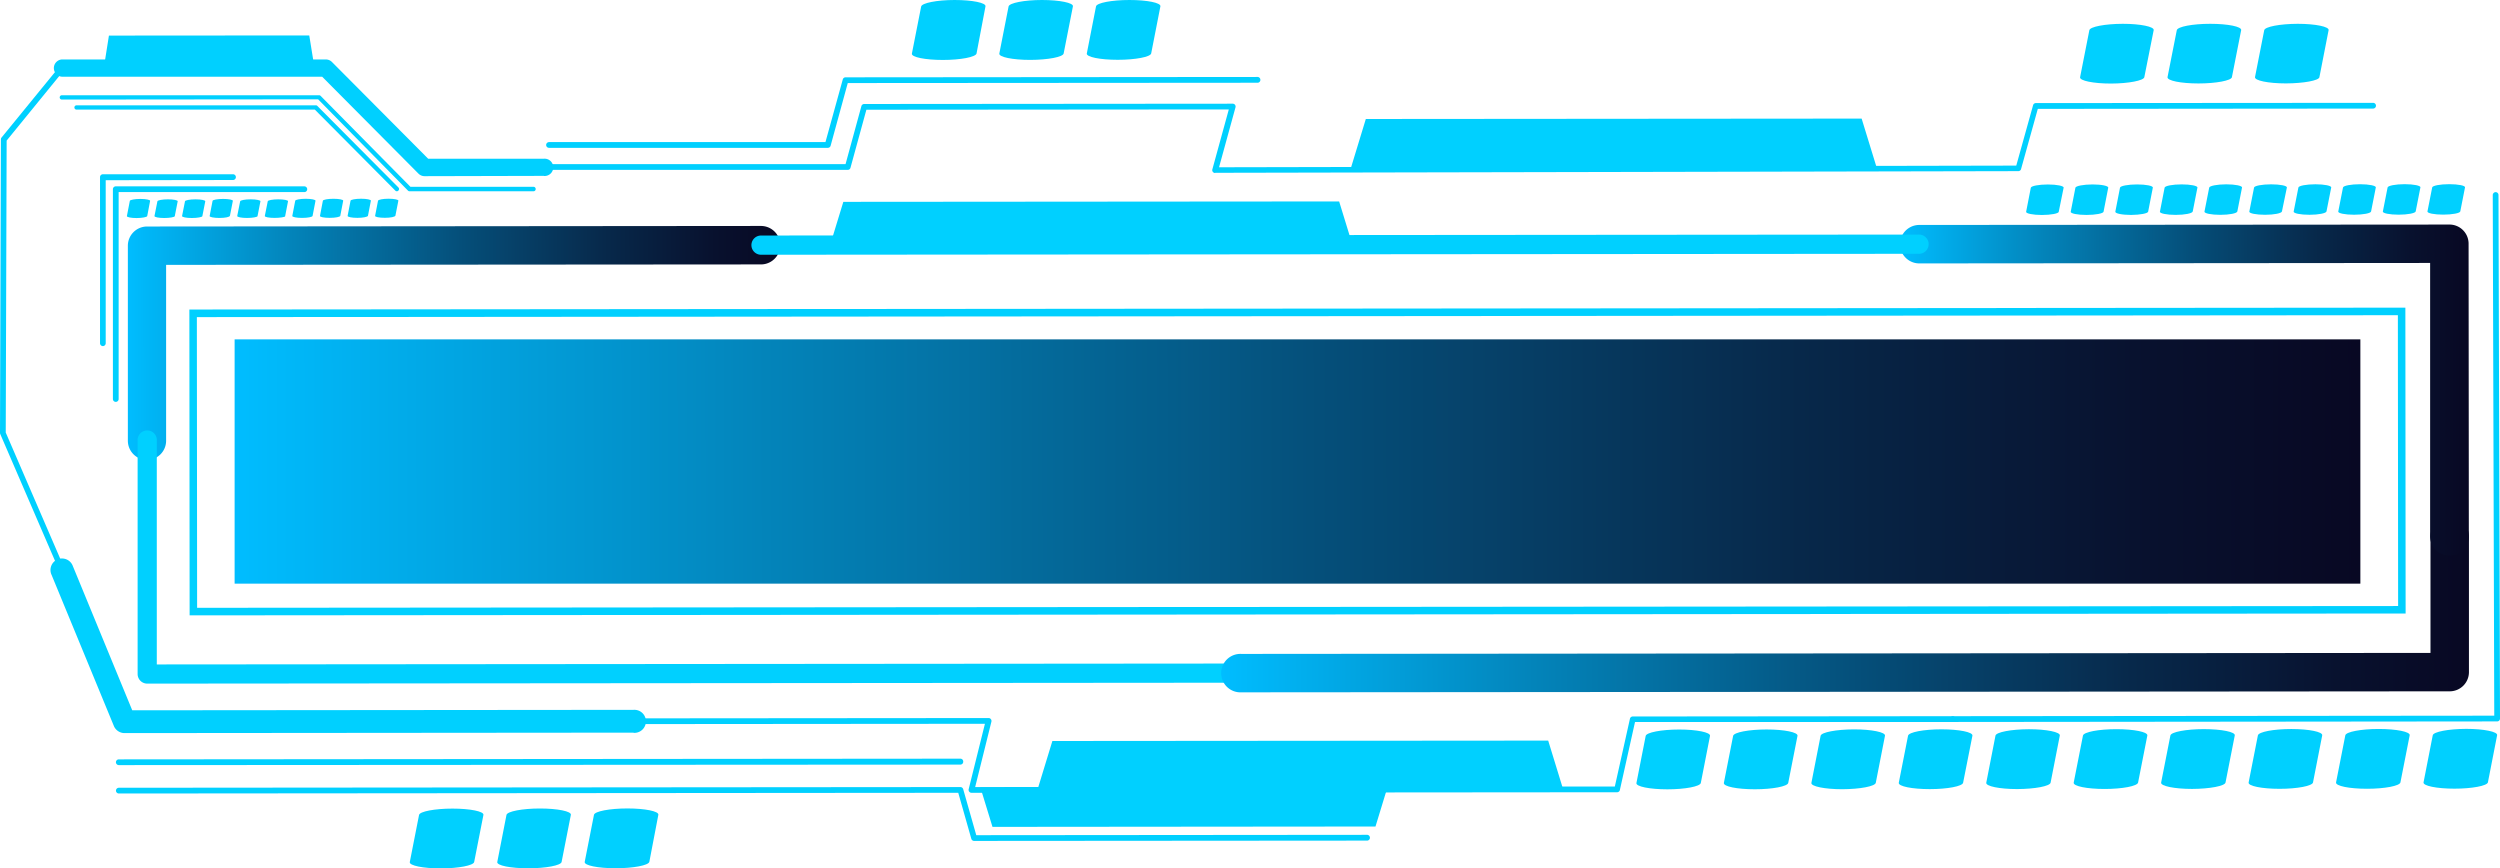 <svg xmlns="http://www.w3.org/2000/svg" xmlns:xlink="http://www.w3.org/1999/xlink" viewBox="0 0 496.66 172.52"><defs><style>.cls-1{fill:url(#Безымянный_градиент_21);}.cls-2{fill:#00d0ff;}.cls-3{fill:url(#Безымянный_градиент_21-2);}.cls-4{fill:url(#Безымянный_градиент_21-3);}.cls-5{fill:url(#Безымянный_градиент_21-4);}</style><linearGradient id="Безымянный_градиент_21" x1="48.55" y1="90.95" x2="470.87" y2="90.95" gradientTransform="translate(-2.02 0.94) rotate(-0.05)" gradientUnits="userSpaceOnUse"><stop offset="0" stop-color="#00bdff"/><stop offset="0.25" stop-color="#0384ba"/><stop offset="0.51" stop-color="#054f7a"/><stop offset="0.73" stop-color="#07294b"/><stop offset="0.9" stop-color="#08112e"/><stop offset="1" stop-color="#080823"/></linearGradient><linearGradient id="Безымянный_градиент_21-2" x1="27.34" y1="67.26" x2="156.99" y2="67.26" xlink:href="#Безымянный_градиент_21"/><linearGradient id="Безымянный_градиент_21-3" x1="244.66" y1="119.49" x2="492.35" y2="119.49" xlink:href="#Безымянный_градиент_21"/><linearGradient id="Безымянный_градиент_21-4" x1="379.41" y1="76.94" x2="492.35" y2="76.94" xlink:href="#Безымянный_градиент_21"/></defs><title>notfound_button</title><g id="Layer_2" data-name="Layer 2"><g id="Layer_1-2" data-name="Layer 1"><rect class="cls-1" x="46.61" y="67.42" width="422.31" height="48.53"/><path class="cls-2" d="M477.91,121.88l-440.24.37-.05-60.76,440.24-.37ZM39.16,120.75l437.26-.36-.05-57.77L39.11,63Z"/><path class="cls-3" d="M29.22,91.37a3.82,3.82,0,0,1-3.82-3.81l0-38.75A3.82,3.82,0,0,1,29.18,45l122-.11a3.82,3.82,0,0,1,0,7.64L33,52.62l0,34.93A3.81,3.81,0,0,1,29.22,91.37Z"/><path class="cls-2" d="M246.57,135.63l-217.32.18a1.91,1.91,0,0,1-1.91-1.9l0-46.35a1.91,1.91,0,1,1,3.81,0l0,44.44,215.41-.18a1.91,1.91,0,0,1,0,3.82Z"/><path class="cls-4" d="M486.62,137.34l-240,.2a3.82,3.82,0,1,1,0-7.63l236.23-.2,0-23.16a3.82,3.82,0,1,1,7.64,0l0,27A3.82,3.82,0,0,1,486.62,137.34Z"/><path class="cls-5" d="M486.6,110.37a3.82,3.82,0,0,1-3.82-3.82l0-54.31-101.49.09a3.82,3.82,0,0,1,0-7.64l105.31-.08a3.8,3.8,0,0,1,3.82,3.81l.05,58.13A3.83,3.83,0,0,1,486.6,110.37Z"/><path class="cls-2" d="M381.25,50.42l-230.06.19a1.91,1.91,0,1,1,0-3.82l230.05-.19a1.91,1.91,0,0,1,0,3.82Z"/><path class="cls-2" d="M12.37,113.88a.59.59,0,0,1-.53-.35L.05,86.23A.64.64,0,0,1,0,86L.18,27.68a.55.55,0,0,1,.13-.36L11.84,13.2a.59.59,0,0,1,.81-.08.58.58,0,0,1,.08.81l-11.41,14-.18,58,11.75,27.2a.56.56,0,0,1-.3.75A.59.59,0,0,1,12.37,113.88Z"/><path class="cls-2" d="M125.88,145.55l-101.14.09a2.3,2.3,0,0,1-2.12-1.42l-12.37-30a2.29,2.29,0,1,1,4.23-1.74l11.79,28.63,99.61-.09a2.29,2.29,0,1,1,0,4.57Z"/><path class="cls-2" d="M321.29,157.39,193,157.5a.56.56,0,0,1-.45-.22.58.58,0,0,1-.11-.49l3.23-13-69.81.06a.57.57,0,0,1-.57-.57.56.56,0,0,1,.57-.57l70.54-.06a.55.55,0,0,1,.45.22.58.58,0,0,1,.11.49l-3.23,13,127.08-.11,3-13.46a.57.57,0,0,1,.55-.45l63.56-.06a.58.58,0,0,1,.57.57.59.59,0,0,1-.57.58l-63.1,0-3,13.47A.56.56,0,0,1,321.29,157.39Z"/><path class="cls-2" d="M387.92,143.43a.58.58,0,0,1,0-1.15l107.6-.1-.3-103.43a.59.59,0,0,1,.57-.58h0a.57.57,0,0,1,.57.57l.3,104a.57.57,0,0,1-.16.41.57.57,0,0,1-.41.17Z"/><path class="cls-2" d="M241.4,34.37a.58.58,0,0,1-.45-.22.56.56,0,0,1-.1-.5l3.27-11.91-72,.06-3.16,11.53a.56.56,0,0,1-.55.42l-60.27,0a.58.58,0,0,1-.57-.57.57.57,0,0,1,.57-.57l59.84,0,3.15-11.53a.58.58,0,0,1,.56-.42l73.21-.06a.57.57,0,0,1,.55.72l-3.27,11.91,158.38-.33,3.34-12a.57.57,0,0,1,.55-.42l67-.05a.57.57,0,0,1,0,1.14l-66.61.06-3.34,12A.57.57,0,0,1,401,34l-159.56.33Z"/><path class="cls-2" d="M108.11,34.94,84.35,35a1.72,1.72,0,0,1-1.21-.5L64,15.24l-51.71,0a1.72,1.72,0,0,1,0-3.43l52.43,0a1.72,1.72,0,0,1,1.22.5L85.06,31.53l23,0a1.72,1.72,0,1,1,0,3.43Z"/><polygon class="cls-2" points="369.84 23.56 271.34 23.64 268.25 33.78 372.95 33.69 369.84 23.56"/><polygon class="cls-2" points="307.57 147.13 209.07 147.21 205.97 157.35 310.68 157.27 307.57 147.13"/><polygon class="cls-2" points="273.26 164.2 197.17 164.27 194.77 156.44 275.65 156.37 273.26 164.2"/><polygon class="cls-2" points="61.44 7.04 21.64 7.07 20.4 14.9 62.7 14.86 61.44 7.04"/><polygon class="cls-2" points="266.04 40.02 167.54 40.1 164.44 50.24 269.15 50.15 266.04 40.02"/><path class="cls-2" d="M190.79,151.9,23.6,152a.58.58,0,0,1-.57-.57.57.57,0,0,1,.57-.57l167.19-.14a.56.56,0,0,1,.57.57A.57.57,0,0,1,190.79,151.9Z"/><path class="cls-2" d="M271.65,167l-78.13.06a.58.58,0,0,1-.55-.41l-2.6-9.15-166.76.14a.57.57,0,1,1,0-1.14l167.19-.14a.58.58,0,0,1,.55.41l2.6,9.15,77.7-.07a.58.58,0,0,1,0,1.15Z"/><path class="cls-2" d="M331.25,156.81h0c-3.52,0-6.29-.56-6.15-1.25l1.84-9.36c.13-.69,3.12-1.27,6.64-1.27h0c3.52,0,6.28.57,6.14,1.26l-1.83,9.36C337.75,156.24,334.76,156.81,331.25,156.81Z"/><path class="cls-2" d="M348.62,156.8h0c-3.52,0-6.28-.56-6.15-1.26l1.84-9.35c.14-.7,3.13-1.27,6.64-1.27h0c3.52,0,6.29.56,6.15,1.26l-1.84,9.35C355.13,156.23,352.14,156.8,348.62,156.8Z"/><path class="cls-2" d="M366,156.79h0c-3.51,0-6.28-.57-6.14-1.26l1.83-9.36c.14-.69,3.13-1.26,6.65-1.27h0c3.51,0,6.28.57,6.14,1.26l-1.83,9.36C372.5,156.21,369.51,156.78,366,156.79Z"/><path class="cls-2" d="M383.37,156.77h0c-3.52,0-6.28-.56-6.15-1.26l1.84-9.35c.14-.7,3.12-1.27,6.64-1.27h0c3.52,0,6.28.56,6.15,1.26L390,155.5C389.87,156.2,386.89,156.77,383.37,156.77Z"/><path class="cls-2" d="M400.74,156.76h0c-3.51,0-6.28-.57-6.14-1.26l1.83-9.36c.14-.69,3.13-1.26,6.64-1.27h0c3.51,0,6.28.57,6.14,1.26l-1.83,9.36C407.25,156.18,404.26,156.75,400.74,156.76Z"/><path class="cls-2" d="M418.12,156.74h0c-3.52,0-6.29-.56-6.15-1.26l1.84-9.35c.13-.7,3.12-1.27,6.64-1.27h0c3.52,0,6.28.56,6.15,1.26l-1.84,9.35C424.62,156.17,421.63,156.74,418.12,156.74Z"/><path class="cls-2" d="M435.49,156.73h0c-3.52,0-6.28-.57-6.15-1.26l1.84-9.36c.14-.69,3.13-1.26,6.64-1.26h0c3.52,0,6.29.56,6.15,1.25l-1.84,9.36C442,156.15,439,156.72,435.49,156.73Z"/><path class="cls-2" d="M452.87,156.71h0c-3.52,0-6.29-.56-6.15-1.25l1.84-9.36c.13-.7,3.12-1.27,6.64-1.27h0c3.51,0,6.28.56,6.14,1.26l-1.83,9.36C459.37,156.14,456.38,156.71,452.87,156.71Z"/><path class="cls-2" d="M470.24,156.7h0c-3.52,0-6.28-.56-6.15-1.26l1.84-9.36c.14-.69,3.12-1.26,6.64-1.26h0c3.52,0,6.28.56,6.15,1.25l-1.84,9.36C476.75,156.13,473.76,156.7,470.24,156.7Z"/><path class="cls-2" d="M487.61,156.68h0c-3.51,0-6.28-.56-6.14-1.25l1.83-9.36c.14-.69,3.13-1.26,6.65-1.27h0c3.51,0,6.28.57,6.14,1.26l-1.83,9.36C494.12,156.11,491.13,156.68,487.61,156.68Z"/><path class="cls-2" d="M187.31,11.91h0c-3.52,0-6.29-.56-6.15-1.26L183,1.3C183.13.6,186.12,0,189.64,0h0c3.52,0,6.28.56,6.14,1.26L194,10.64C193.81,11.34,190.82,11.91,187.31,11.91Z"/><path class="cls-2" d="M204.68,11.9h0c-3.52,0-6.28-.57-6.15-1.26l1.84-9.36C200.51.59,203.5,0,207,0h0c3.52,0,6.29.57,6.15,1.26l-1.84,9.36C211.19,11.32,208.2,11.89,204.68,11.9Z"/><path class="cls-2" d="M222.05,11.88h0c-3.51,0-6.28-.56-6.14-1.26l1.83-9.35c.14-.7,3.13-1.27,6.65-1.27h0c3.51,0,6.28.56,6.14,1.26l-1.83,9.35C228.56,11.31,225.57,11.88,222.05,11.88Z"/><path class="cls-2" d="M87.56,172.52h0c-3.52,0-6.28-.56-6.15-1.26l1.84-9.36c.13-.69,3.12-1.26,6.64-1.26h0c3.52,0,6.28.56,6.15,1.25l-1.84,9.36C94.06,171.94,91.08,172.52,87.56,172.52Z"/><path class="cls-2" d="M104.93,172.5h0c-3.51,0-6.28-.56-6.14-1.25l1.83-9.36c.14-.69,3.13-1.27,6.64-1.27h0c3.52,0,6.29.56,6.15,1.26l-1.84,9.36C111.44,171.93,108.45,172.5,104.93,172.5Z"/><path class="cls-2" d="M122.31,172.49h0c-3.52,0-6.29-.56-6.15-1.26l1.84-9.35c.13-.7,3.12-1.27,6.64-1.27h0c3.52,0,6.28.56,6.15,1.26L129,171.22C128.81,171.92,125.82,172.49,122.31,172.49Z"/><path class="cls-2" d="M419.39,16.6h0c-3.52,0-6.29-.57-6.15-1.26L415.08,6c.13-.69,3.12-1.26,6.64-1.27h0c3.51,0,6.28.57,6.14,1.26L426,15.33C425.89,16,422.9,16.59,419.39,16.6Z"/><path class="cls-2" d="M436.76,16.58h0c-3.52,0-6.28-.56-6.15-1.26L432.45,6c.14-.7,3.13-1.27,6.64-1.27h0c3.52,0,6.29.56,6.15,1.26l-1.84,9.35C443.27,16,440.28,16.58,436.76,16.58Z"/><path class="cls-2" d="M454.13,16.57h0c-3.51,0-6.28-.57-6.14-1.26L449.82,6c.14-.69,3.13-1.26,6.65-1.27h0c3.51,0,6.28.57,6.14,1.26l-1.83,9.36C460.64,16,457.65,16.56,454.13,16.57Z"/><path class="cls-2" d="M27.15,43.32h0c-1.11,0-2-.18-1.94-.4l.58-3c0-.22,1-.4,2.1-.4h0c1.11,0,2,.18,1.93.4l-.57,3C29.2,43.13,28.26,43.31,27.15,43.32Z"/><path class="cls-2" d="M32.63,43.31h0c-1.11,0-2-.18-1.94-.4L31.27,40c0-.22,1-.4,2.1-.4h0c1.1,0,2,.18,1.93.4l-.58,2.95C34.68,43.13,33.74,43.31,32.63,43.31Z"/><path class="cls-2" d="M38.11,43.31h0c-1.11,0-2-.18-1.94-.4L36.75,40c0-.22,1-.4,2.09-.4h0c1.11,0,2,.18,1.94.4l-.58,2.95C40.16,43.13,39.22,43.31,38.11,43.31Z"/><path class="cls-2" d="M43.59,43.3h0c-1.11,0-2-.18-1.94-.39l.58-3c0-.21,1-.39,2.09-.39h0c1.11,0,2,.17,1.94.39l-.58,2.95C45.64,43.12,44.7,43.3,43.59,43.3Z"/><path class="cls-2" d="M49.07,43.3h0c-1.11,0-2-.18-1.94-.4L47.71,40c0-.22,1-.4,2.09-.4h0c1.11,0,2,.18,1.94.4l-.58,2.95C51.12,43.12,50.18,43.3,49.07,43.3Z"/><path class="cls-2" d="M54.55,43.29h0c-1.11,0-2-.17-1.94-.39L53.19,40c0-.22,1-.4,2.09-.4h0c1.11,0,2,.17,1.94.39l-.58,3C56.6,43.11,55.65,43.29,54.55,43.29Z"/><path class="cls-2" d="M60,43.29h0c-1.1,0-2-.18-1.93-.4l.58-3c0-.22,1-.4,2.09-.4h0c1.11,0,2,.18,1.94.4l-.58,3C62.08,43.11,61.13,43.29,60,43.29Z"/><path class="cls-2" d="M65.5,43.28h0c-1.11,0-2-.17-1.93-.39l.57-3c0-.22,1-.4,2.1-.4h0c1.11,0,2,.17,1.94.39l-.58,3C67.56,43.1,66.61,43.28,65.5,43.28Z"/><path class="cls-2" d="M71,43.28h0c-1.11,0-2-.18-1.94-.4l.58-3c0-.22,1-.4,2.1-.4h0c1.11,0,2,.18,1.94.4l-.58,3C73,43.1,72.09,43.28,71,43.28Z"/><path class="cls-2" d="M76.46,43.27h0c-1.11,0-2-.17-1.94-.39l.58-3c.05-.22,1-.4,2.1-.4h0c1.11,0,2,.18,1.94.39l-.58,2.95C78.51,43.09,77.57,43.27,76.46,43.27Z"/><path class="cls-2" d="M405.65,42.71h0c-1.79,0-3.2-.29-3.13-.64l.93-4.77c.07-.36,1.6-.65,3.39-.65h0c1.79,0,3.2.29,3.13.64L409,42.06C409,42.42,407.44,42.71,405.65,42.71Z"/><path class="cls-2" d="M414.51,42.7h0c-1.79,0-3.2-.28-3.13-.64l.93-4.77c.07-.35,1.6-.64,3.39-.65h0c1.79,0,3.2.29,3.13.65l-.93,4.77C417.83,42.41,416.3,42.7,414.51,42.7Z"/><path class="cls-2" d="M423.37,42.7h0c-1.79,0-3.2-.29-3.13-.65l.93-4.77c.07-.35,1.6-.64,3.39-.64h0c1.79,0,3.2.28,3.13.64l-.93,4.77C426.69,42.4,425.16,42.69,423.37,42.7Z"/><path class="cls-2" d="M432.23,42.69h0c-1.79,0-3.2-.29-3.13-.64l.93-4.77c.07-.36,1.6-.65,3.39-.65h0c1.79,0,3.2.29,3.13.64L435.62,42C435.55,42.4,434,42.69,432.23,42.69Z"/><path class="cls-2" d="M441.09,42.68h0c-1.79,0-3.2-.29-3.14-.64l.94-4.77c.07-.35,1.59-.65,3.39-.65h0c1.79,0,3.2.29,3.13.64L444.48,42C444.41,42.39,442.88,42.68,441.09,42.68Z"/><path class="cls-2" d="M450,42.67h0c-1.79,0-3.21-.28-3.14-.64l.94-4.77c.07-.35,1.59-.64,3.39-.64h0c1.79,0,3.2.28,3.13.64L453.34,42C453.27,42.38,451.74,42.67,450,42.67Z"/><path class="cls-2" d="M458.81,42.67h0c-1.8,0-3.21-.29-3.14-.64l.94-4.78c.07-.35,1.59-.64,3.39-.64h0c1.79,0,3.2.29,3.13.64L462.19,42C462.12,42.37,460.6,42.67,458.81,42.67Z"/><path class="cls-2" d="M467.67,42.66h0c-1.8,0-3.21-.29-3.14-.64l.94-4.77c.07-.36,1.59-.65,3.39-.65h0c1.79,0,3.2.29,3.13.64L471.05,42C471,42.37,469.46,42.66,467.67,42.66Z"/><path class="cls-2" d="M476.53,42.65h0c-1.8,0-3.21-.28-3.14-.64l.94-4.77c.07-.35,1.59-.65,3.39-.65h0c1.79,0,3.2.29,3.13.64L479.91,42C479.84,42.36,478.32,42.65,476.53,42.65Z"/><path class="cls-2" d="M485.39,42.64h0c-1.8,0-3.21-.28-3.14-.64l.94-4.77c.07-.35,1.59-.64,3.38-.64h0c1.8,0,3.21.28,3.14.64L488.77,42C488.7,42.35,487.18,42.64,485.39,42.64Z"/><path class="cls-2" d="M106,38,81.36,38a.42.42,0,0,1-.3-.12L63.2,19.73l-50.91.05a.43.43,0,0,1-.43-.43.43.43,0,0,1,.43-.43l51.09,0a.43.43,0,0,1,.31.12L81.54,37.11l24.45,0a.43.43,0,0,1,.43.43A.43.43,0,0,1,106,38Z"/><path class="cls-2" d="M78.85,38a.42.42,0,0,1-.3-.12l-16-16.1-47.34,0a.43.43,0,0,1-.43-.43.43.43,0,0,1,.43-.43l47.52,0A.42.42,0,0,1,63,21L79.15,37.24a.43.43,0,0,1,0,.61A.42.42,0,0,1,78.85,38Z"/><path class="cls-2" d="M23,79.84a.57.57,0,0,1-.57-.57l0-41.68a.57.57,0,0,1,.57-.57l37.46,0a.57.57,0,0,1,.57.57.56.56,0,0,1-.57.57l-36.89,0,0,41.11A.57.57,0,0,1,23,79.84Z"/><path class="cls-2" d="M20.44,68.76a.58.58,0,0,1-.57-.57l0-33a.57.57,0,0,1,.57-.57l25.85,0a.56.56,0,0,1,.57.57.57.57,0,0,1-.57.57L21,35.8l0,32.38A.57.57,0,0,1,20.44,68.76Z"/><path class="cls-2" d="M164.43,29.37l-55.35,0a.57.57,0,0,1-.58-.57.58.58,0,0,1,.58-.57l54.91,0,3.44-12.45a.57.57,0,0,1,.55-.42l81.91-.07a.58.58,0,0,1,0,1.15l-81.47.06L165,29A.58.58,0,0,1,164.43,29.37Z"/></g></g></svg>
